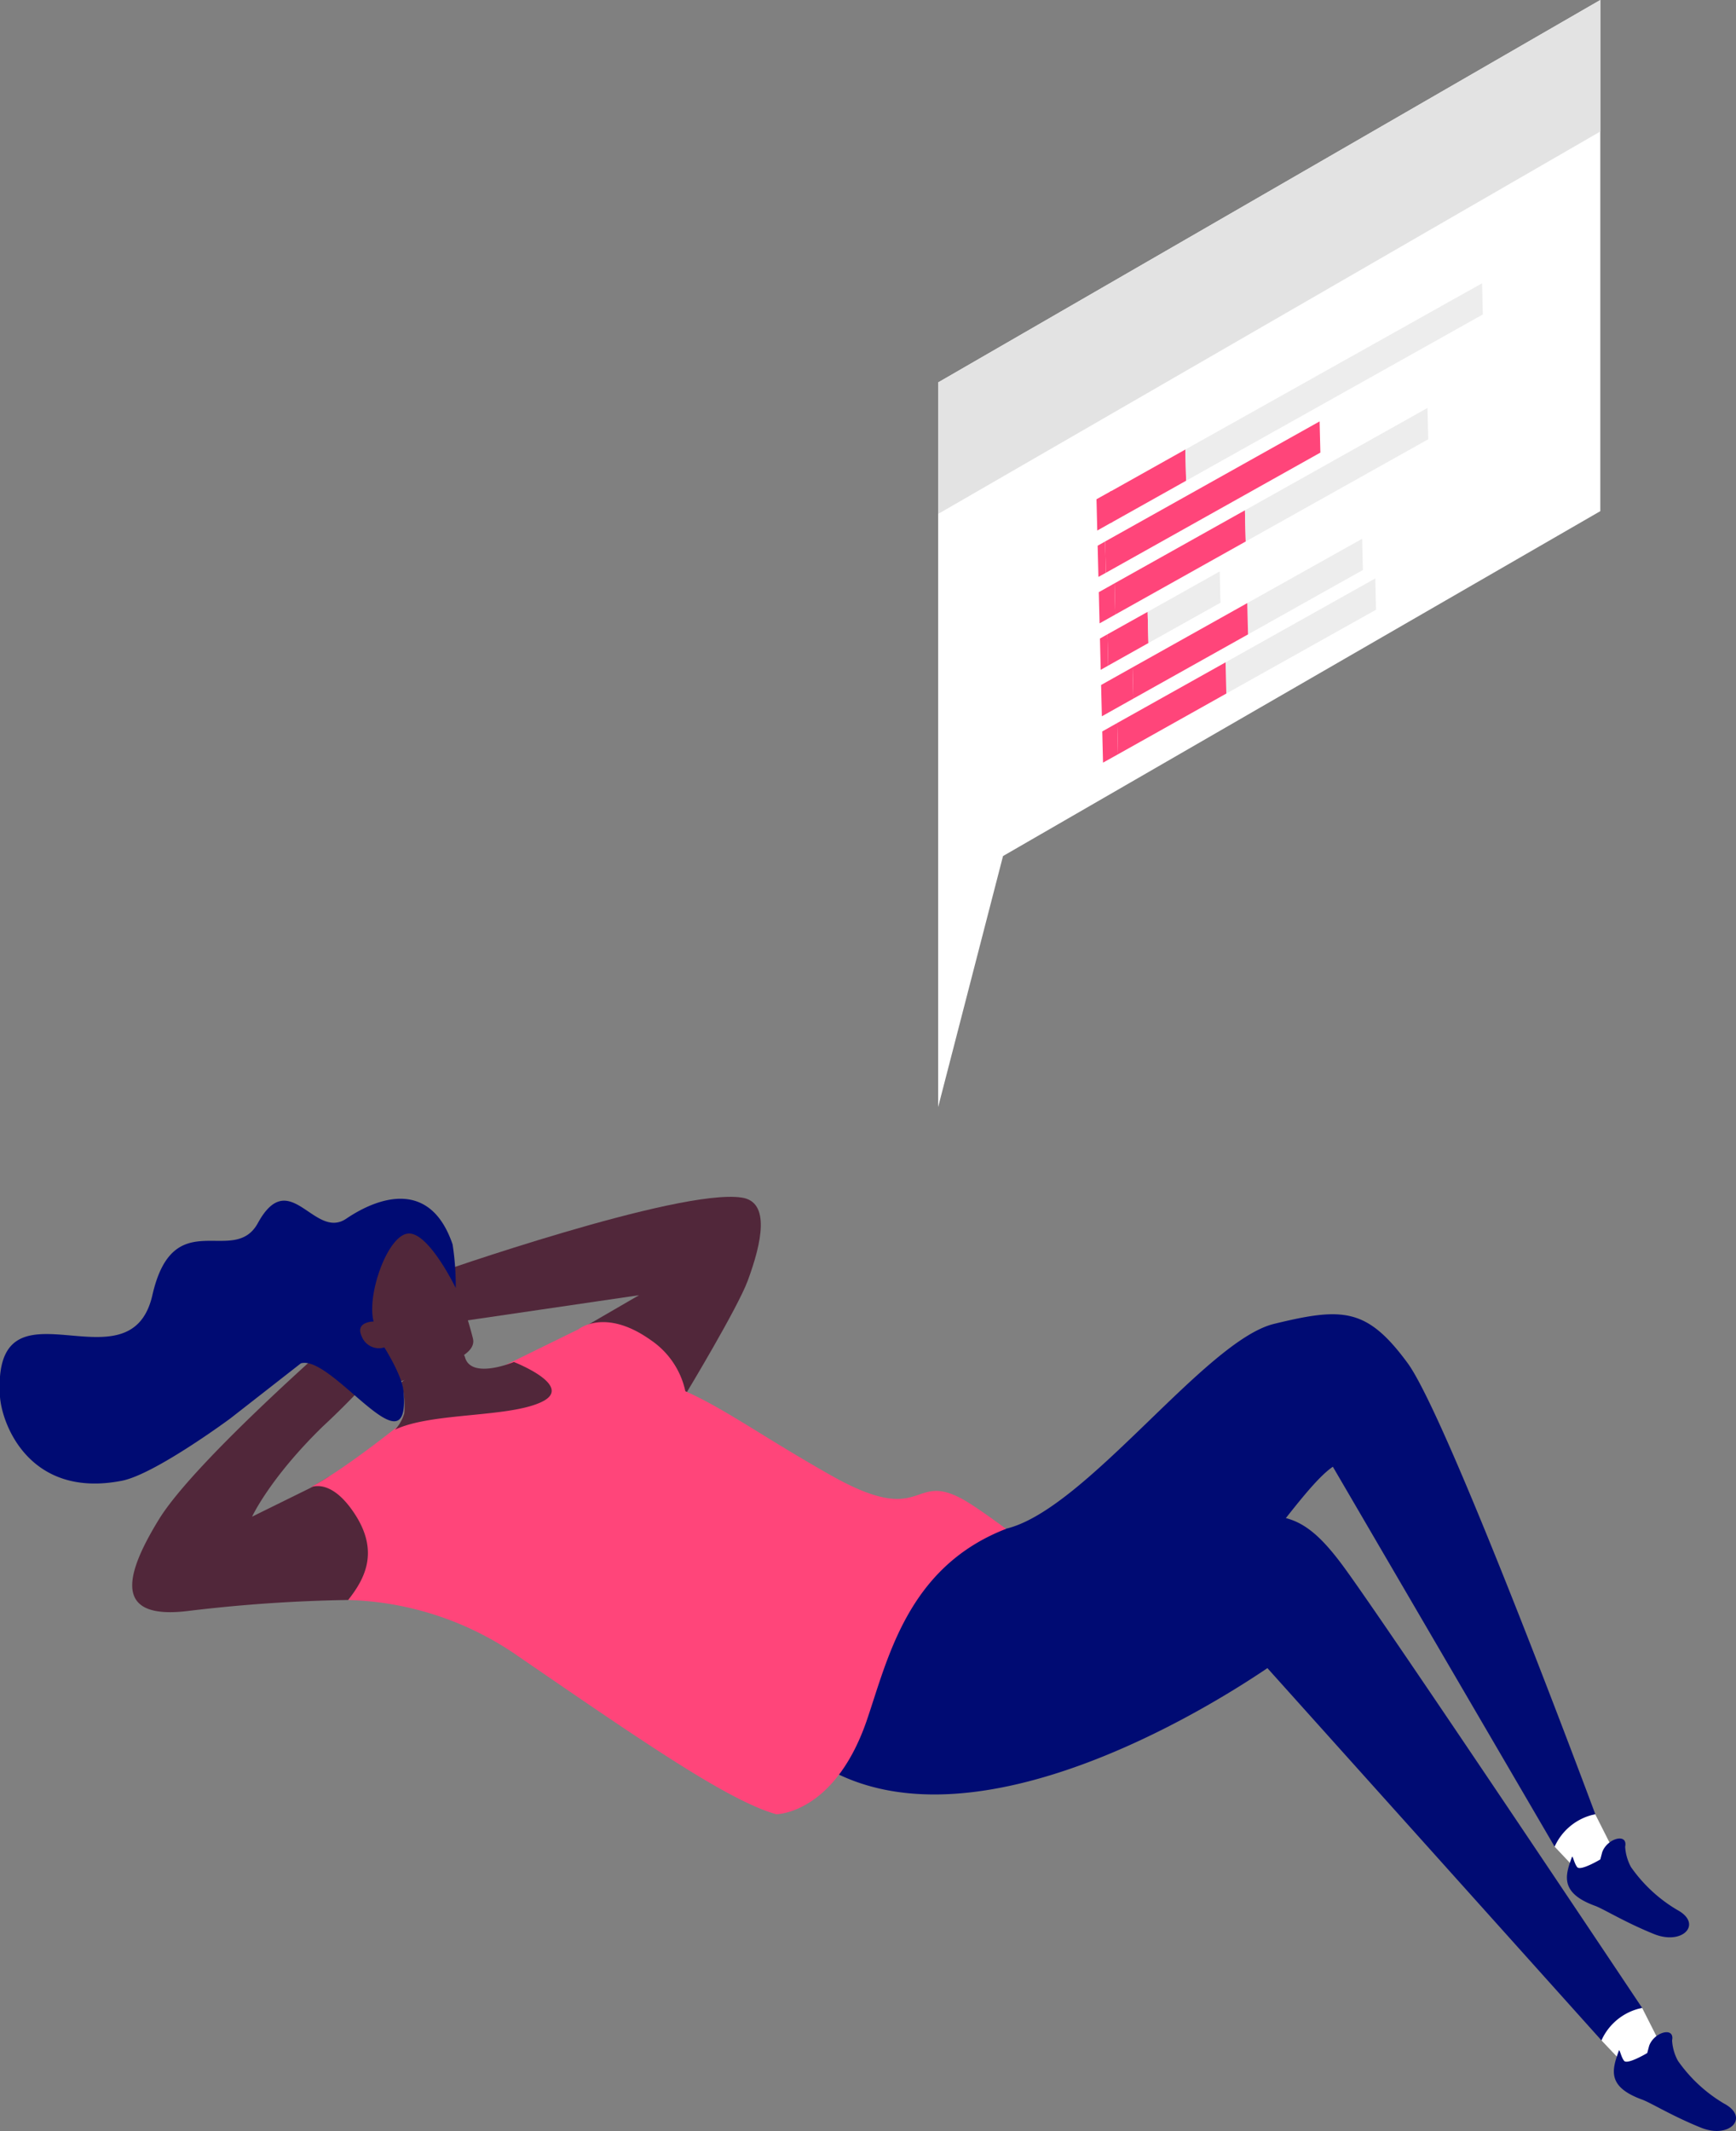 <svg xmlns="http://www.w3.org/2000/svg" viewBox="0 0 180.9 222"><rect x="0" y="0" width="180.9" height="222" fill="#808080" stroke="none"/><defs><style>.cls-1{fill:#fff;}.cls-2{fill:#000b73;}.cls-3{fill:#51273a;}.cls-4{fill:#ff457a;}.cls-5{fill:#e3e3e3;}.cls-6{fill:#ededed;}</style></defs><title>win-more-customaers-img</title><g id="Layer_2" data-name="Layer 2"><g id="Layer_1-2" data-name="Layer 1"><polygon class="cls-1" points="162 192.38 164.01 194.51 167.8 195.52 167.8 192.11 166.23 189 162.11 189.43 162 192.38"/><polygon class="cls-1" points="166.88 212.56 168.9 214.69 172.69 215.69 172.69 212.28 171.12 209.18 167 209.6 166.88 212.56"/><path class="cls-2" d="M92.18,176.69c23.24,15.69,40-19.33,46.71-23.89L162,192.38a5.92,5.92,0,0,1,4.24-3.38s-15.33-41.25-19.56-47-6.74-5.84-13.93-4.08-19.63,19.4-27.93,21.34c-4.15,1-8.87-3.34-14,5.79S92.18,176.69,92.18,176.69Z"/><path class="cls-3" d="M60.59,138.41l6-3.48-20.46,3-1-5.17s25.64-9,32.16-8c3,.44,2.1,4.68.62,8.68-1.06,2.85-6.36,11.63-6.36,11.63Z"/><path class="cls-2" d="M86.83,184.58c15.31,7.92,38.51-6.24,45.24-10.8l34.81,38.78a5.9,5.9,0,0,1,4.24-3.38s-27-40.45-31.27-46.18-6.74-5.85-13.93-4.09S104.3,164,104.3,164a21.1,21.1,0,0,0-15,10.15C84.14,183.27,86.83,184.58,86.83,184.58Z"/><path class="cls-3" d="M32.36,155l-6.09,3s1.83-4,7.36-9.39a83.54,83.54,0,0,0,6.8-7.1l-4.4-3s-15.64,13.55-19.46,19.76S12,168.83,19.8,167.8a159,159,0,0,1,16.48-1.12l9.25-5.74-5.15-7.55-6.1.44Z"/><path class="cls-4" d="M100.32,156.19c-5.36-2.95-3.92,3-13.6-2.42-6.88-3.87-11-6.88-15-8.7l-.3-.13a8.63,8.63,0,0,0-3.63-5.35c-4.76-3.38-7.51-1.11-7.51-1.11L51.06,143l-.57.16a19.31,19.31,0,0,0-7.88,4.52h0c-6.9,5.54-9.75,7-10.25,7.27.42-.17,2.35-.72,4.64,2.82,2.59,4,.9,6.85-.72,8.91A32.52,32.52,0,0,1,54,172.54c13,8.92,21.92,15.07,26.89,16.46,0,0,6,0,9.38-9.62,2.24-6.49,4.23-16.1,14.57-20.11C104.81,159.27,101.8,157,100.32,156.19Z"/><path class="cls-1" d="M32.36,155l-.08,0Z"/><path class="cls-3" d="M41.16,148.94c3.8-1.82,11.84-1.23,15.3-2.9s-2.91-4.15-2.91-4.15-4.43,1.85-5.09-.48S41.83,144,41.83,144a9.34,9.34,0,0,1,.3,3.22A4.21,4.21,0,0,1,41.16,148.94Z"/><path class="cls-3" d="M41.83,143.88c5-1.74,7.86-2.79,7.45-4.45-.35-1.4-3-11.5-7.65-12.89s-7.5,8.81-5.48,12.56A10.29,10.29,0,0,0,41.83,143.88Z"/><path class="cls-2" d="M42.05,144.92c.79,8.83-7.44-3.85-10.7-2.89L24,147.77s-7.86,5.82-11.3,6.49C3.19,156.12.23,148.53,0,145.53c-.88-13.39,13.53-.3,15.88-10.61,2.2-9.65,8.49-2.89,11-7.52,3.31-6,5.86,1.82,9.2-.44s8.75-4.15,11.08,2.67a27.82,27.82,0,0,1,.33,4.55s-2.86-5.93-5-5.67-4.29,6.41-3.56,9.16c0,0-2,0-1.22,1.59a1.92,1.92,0,0,0,2.34,1.11S41.91,143.3,42.05,144.92Z"/><path class="cls-2" d="M168.69,213.64c-.72,2-1.25,3.75,2.43,5.09.89.32,3.1,1.7,6.12,2.92s5.12-1.08,2.41-2.51a15.48,15.48,0,0,1-4.8-4.45,5,5,0,0,1-.61-2.13c.3-1.46-1.86-.89-2.39.56l-.2.76s-2.07,1.24-2.41.81S168.78,213.4,168.69,213.64Z"/><path class="cls-2" d="M163.8,193.47c-.72,1.94-1.25,3.74,2.43,5.08.89.33,3.1,1.71,6.12,2.93s5.12-1.08,2.41-2.52a15.48,15.48,0,0,1-4.8-4.45,5,5,0,0,1-.61-2.13c.3-1.46-1.86-.89-2.39.57l-.2.76s-2.07,1.24-2.41.8S163.89,193.22,163.8,193.47Z"/><polygon class="cls-1" points="97.76 94.58 97.76 39.84 166.76 0 166.76 53.25 104.52 89.18 97.76 115.33 97.76 94.58"/><polygon class="cls-5" points="97.76 39.84 97.76 53.54 166.76 13.7 166.76 0 97.76 39.84"/><polygon class="cls-4" points="114.34 55.27 114.26 52.01 115.82 51.14 115.9 54.39 114.34 55.27"/><polygon class="cls-4" points="115.75 54.48 115.67 51.23 123.52 46.83 123.6 50.08 115.75 54.48"/><polygon class="cls-6" points="123.6 50.08 123.52 46.83 154.44 29.51 154.52 32.76 123.6 50.08"/><polygon class="cls-4" points="114.46 60.1 114.38 56.85 115.16 56.41 115.24 59.67 114.46 60.1"/><polygon class="cls-4" points="115.24 59.67 115.16 56.41 137.51 43.9 137.59 47.15 115.24 59.67"/><polygon class="cls-4" points="114.58 64.94 114.5 61.69 116.14 60.77 116.22 64.02 114.58 64.94"/><polygon class="cls-4" points="116.22 64.02 116.14 60.77 129.73 53.16 129.81 56.41 116.22 64.02"/><polygon class="cls-6" points="129.81 56.41 129.73 53.16 148.75 42.5 148.83 45.76 129.81 56.41"/><polygon class="cls-4" points="114.7 69.78 114.62 66.52 115.4 66.08 115.48 69.34 114.7 69.78"/><polygon class="cls-4" points="115.48 69.34 115.4 66.08 119.59 63.74 119.67 66.99 115.48 69.34"/><polygon class="cls-6" points="119.67 66.99 119.59 63.74 127.1 59.53 127.18 62.79 119.67 66.99"/><polygon class="cls-4" points="114.82 74.62 114.74 71.36 118.02 69.52 118.1 72.78 114.82 74.62"/><polygon class="cls-6" points="130.05 66.09 129.97 62.83 141.94 56.13 142.02 59.38 130.05 66.09"/><polygon class="cls-4" points="118.1 72.78 118.02 69.52 129.97 62.83 130.05 66.09 118.1 72.78"/><polygon class="cls-4" points="114.94 79.45 114.86 76.2 116.42 75.32 116.5 78.58 114.94 79.45"/><polygon class="cls-6" points="127.79 72.25 127.71 69 143.31 60.26 143.39 63.52 127.79 72.25"/><polygon class="cls-4" points="116.5 78.58 116.42 75.32 127.71 69 127.79 72.25 116.5 78.58"/></g></g></svg>